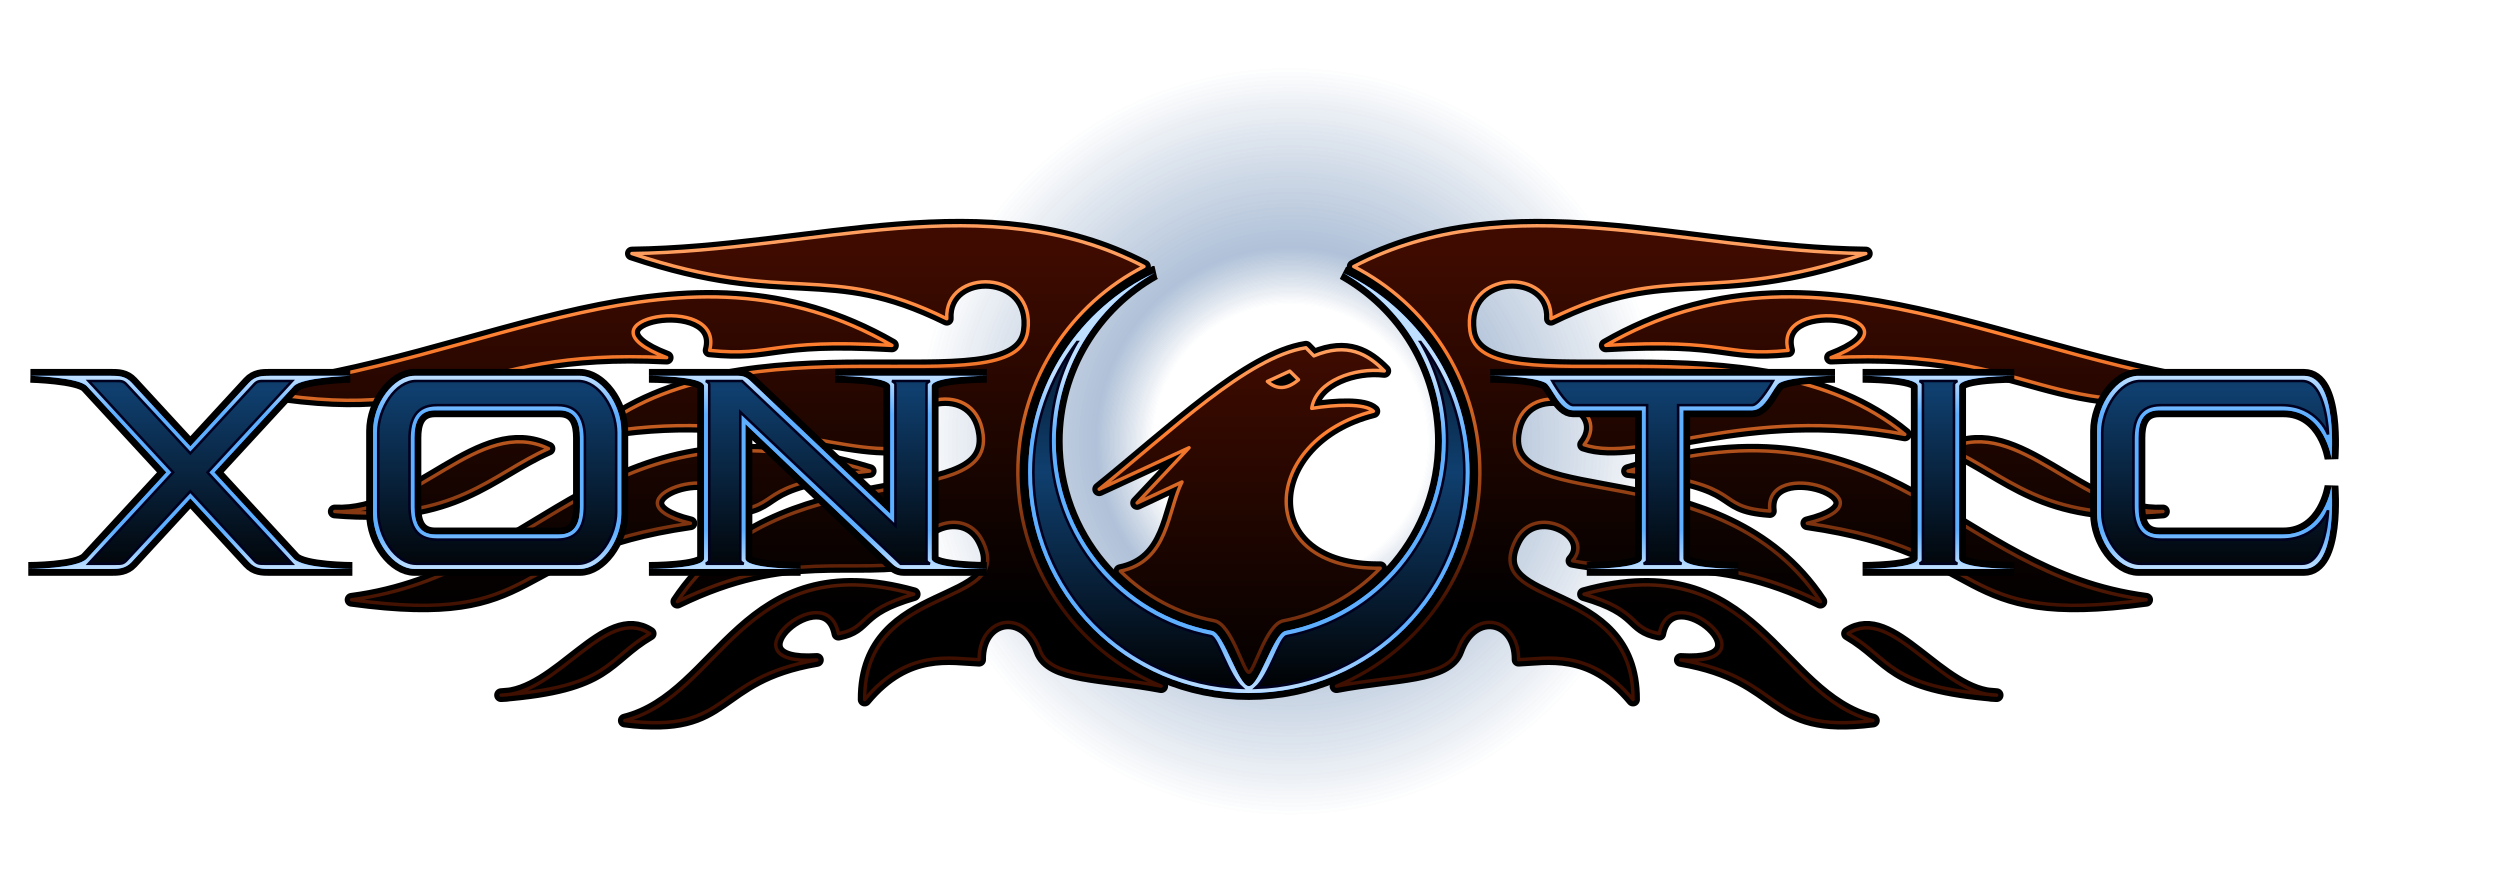 <?xml version="1.0" encoding="UTF-8" standalone="no"?>
<!-- Created with Inkscape (http://www.inkscape.org/) -->

<svg
   xmlns:dc="http://purl.org/dc/elements/1.1/"
   xmlns:cc="http://creativecommons.org/ns#"
   xmlns:rdf="http://www.w3.org/1999/02/22-rdf-syntax-ns#"
   xmlns:svg="http://www.w3.org/2000/svg"
   xmlns="http://www.w3.org/2000/svg"
   xmlns:xlink="http://www.w3.org/1999/xlink"
   xmlns:sodipodi="http://sodipodi.sourceforge.net/DTD/sodipodi-0.dtd"
   xmlns:inkscape="http://www.inkscape.org/namespaces/inkscape"
   width="1450.13"
   height="512"
   id="svg2"
   sodipodi:version="0.32"
   inkscape:version="0.48.3.1 r9886"
   version="1.0"
   sodipodi:docname="xonotic_logo.svg"
   inkscape:output_extension="org.inkscape.output.svg.inkscape"
   inkscape:export-xdpi="45"
   inkscape:export-ydpi="45">
  <defs
     id="defs4">
    <linearGradient
       id="linearGradient3700">
      <stop
         style="stop-color:#000000;stop-opacity:0;"
         offset="0"
         id="stop3705" />
      <stop
         id="stop3707"
         offset="0.31"
         style="stop-color:#000000;stop-opacity:0;" />
      <stop
         style="stop-color:#000000;stop-opacity:0.184;"
         offset="0.44"
         id="stop3709" />
      <stop
         id="stop3711"
         offset="0.85"
         style="stop-color:#000000;stop-opacity:0;" />
      <stop
         id="stop3713"
         offset="1"
         style="stop-color:#000000;stop-opacity:0;" />
    </linearGradient>
    <linearGradient
       id="linearGradient3681">
      <stop
         id="stop3691"
         offset="0"
         style="stop-color:#1f7fff;stop-opacity:0;" />
      <stop
         style="stop-color:#1f7fff;stop-opacity:0;"
         offset="0.31"
         id="stop3695" />
      <stop
         id="stop3689"
         offset="0.44"
         style="stop-color:#1f7fff;stop-opacity:0.184;" />
      <stop
         style="stop-color:#1f7fff;stop-opacity:0;"
         offset="0.85"
         id="stop3704" />
      <stop
         style="stop-color:#1f7fff;stop-opacity:0;"
         offset="1"
         id="stop3685" />
    </linearGradient>
    <linearGradient
       id="linearGradient3699">
      <stop
         id="stop3701"
         offset="0"
         style="stop-color:#3f0f00;stop-opacity:0.561;" />
      <stop
         style="stop-color:#ff7f2f;stop-opacity:0.561;"
         offset="0.75"
         id="stop3673" />
      <stop
         id="stop3703"
         offset="1"
         style="stop-color:#ff9f5f;stop-opacity:0.561;" />
    </linearGradient>
    <linearGradient
       id="linearGradient3698">
      <stop
         style="stop-color:#000000;stop-opacity:1;"
         offset="0"
         id="stop3700" />
      <stop
         id="stop3706"
         offset="0.5"
         style="stop-color:#0f3f6f;stop-opacity:1;" />
      <stop
         style="stop-color:#000000;stop-opacity:1;"
         offset="1"
         id="stop3702" />
    </linearGradient>
    <linearGradient
       id="linearGradient3674">
      <stop
         style="stop-color:#000000;stop-opacity:1;"
         offset="0"
         id="stop3676" />
      <stop
         style="stop-color:#3f0b00;stop-opacity:1;"
         offset="1"
         id="stop3678" />
    </linearGradient>
    <linearGradient
       id="linearGradient3666">
      <stop
         style="stop-color:#3f0f00;stop-opacity:1;"
         offset="0"
         id="stop3668" />
      <stop
         id="stop3671"
         offset="0.75"
         style="stop-color:#ff7f2f;stop-opacity:1;" />
      <stop
         style="stop-color:#ff9f5f;stop-opacity:1;"
         offset="1"
         id="stop3670" />
    </linearGradient>
    <linearGradient
       id="linearGradient3606">
      <stop
         style="stop-color:#bfdfff;stop-opacity:1;"
         offset="0"
         id="stop3608" />
      <stop
         id="stop3616"
         offset="0.2"
         style="stop-color:#5fafff;stop-opacity:1;" />
      <stop
         id="stop3614"
         offset="0.8"
         style="stop-color:#5fafff;stop-opacity:1;" />
      <stop
         style="stop-color:#bfdfff;stop-opacity:1;"
         offset="1"
         id="stop3610" />
    </linearGradient>
    <linearGradient
       inkscape:collect="always"
       xlink:href="#linearGradient3606"
       id="linearGradient3612"
       x1="1024"
       y1="1592"
       x2="1024"
       y2="1480"
       gradientUnits="userSpaceOnUse"
       gradientTransform="translate(0,-1024)" />
    <linearGradient
       inkscape:collect="always"
       xlink:href="#linearGradient3666"
       id="linearGradient3672"
       x1="1024"
       y1="592"
       x2="1024"
       y2="384"
       gradientUnits="userSpaceOnUse" />
    <linearGradient
       inkscape:collect="always"
       xlink:href="#linearGradient3674"
       id="linearGradient3680"
       x1="1024"
       y1="592"
       x2="1024"
       y2="384"
       gradientUnits="userSpaceOnUse" />
    <linearGradient
       inkscape:collect="always"
       xlink:href="#linearGradient3698"
       id="linearGradient3704"
       x1="1024"
       y1="1600"
       x2="1024"
       y2="1376"
       gradientUnits="userSpaceOnUse"
       gradientTransform="translate(0,-1024)" />
    <linearGradient
       inkscape:collect="always"
       xlink:href="#linearGradient3699"
       id="linearGradient3836"
       x1="1024"
       y1="640"
       x2="1024"
       y2="384"
       gradientUnits="userSpaceOnUse" />
    <linearGradient
       inkscape:collect="always"
       xlink:href="#linearGradient3674"
       id="linearGradient4196"
       x1="1024"
       y1="640"
       x2="1024"
       y2="440"
       gradientUnits="userSpaceOnUse" />
    <linearGradient
       inkscape:collect="always"
       xlink:href="#linearGradient3666"
       id="linearGradient4204"
       x1="1024"
       y1="640"
       x2="1024"
       y2="440"
       gradientUnits="userSpaceOnUse" />
    <linearGradient
       inkscape:collect="always"
       xlink:href="#linearGradient3699"
       id="linearGradient4214"
       x1="1024"
       y1="640"
       x2="1024"
       y2="440"
       gradientUnits="userSpaceOnUse" />
    <linearGradient
       inkscape:collect="always"
       xlink:href="#linearGradient3698"
       id="linearGradient3686"
       gradientUnits="userSpaceOnUse"
       x1="1024"
       y1="640"
       x2="1024"
       y2="384" />
    <linearGradient
       inkscape:collect="always"
       xlink:href="#linearGradient3606"
       id="linearGradient3689"
       gradientUnits="userSpaceOnUse"
       gradientTransform="translate(0,-1024)"
       x1="1024"
       y1="1664"
       x2="1024"
       y2="1480" />
    <radialGradient
       inkscape:collect="always"
       xlink:href="#linearGradient3700"
       id="radialGradient3715"
       gradientUnits="userSpaceOnUse"
       cx="1024"
       cy="494"
       fx="1024"
       fy="494"
       r="256" />
    <radialGradient
       inkscape:collect="always"
       xlink:href="#linearGradient3681"
       id="radialGradient3687"
       cx="1024"
       cy="494"
       fx="1024"
       fy="494"
       r="256"
       gradientUnits="userSpaceOnUse" />
    <filter
       inkscape:collect="always"
       id="filter3806"
       x="-0.075"
       width="1.151"
       y="-0.132"
       height="1.264"
       inkscape:label="BlurShadow"
       color-interpolation-filters="sRGB">
      <feGaussianBlur
         inkscape:collect="always"
         stdDeviation="6"
         id="feGaussianBlur3808" />
    </filter>
    <filter
       inkscape:collect="always"
       id="filter3852"
       inkscape:label="BlurGlow"
       color-interpolation-filters="sRGB">
      <feGaussianBlur
         inkscape:collect="always"
         stdDeviation="7"
         id="feGaussianBlur3854" />
    </filter>
    <linearGradient
       inkscape:collect="always"
       xlink:href="#linearGradient3606"
       id="linearGradient3077"
       gradientUnits="userSpaceOnUse"
       gradientTransform="translate(0,-1024)"
       x1="1024"
       y1="1592"
       x2="1024"
       y2="1480" />
    <linearGradient
       inkscape:collect="always"
       xlink:href="#linearGradient3698"
       id="linearGradient3079"
       gradientUnits="userSpaceOnUse"
       gradientTransform="translate(0,-1024)"
       x1="1024"
       y1="1600"
       x2="1024"
       y2="1376" />
    <linearGradient
       inkscape:collect="always"
       xlink:href="#linearGradient3606"
       id="linearGradient3081"
       gradientUnits="userSpaceOnUse"
       gradientTransform="translate(0,-1024)"
       x1="1024"
       y1="1592"
       x2="1024"
       y2="1480" />
    <linearGradient
       inkscape:collect="always"
       xlink:href="#linearGradient3698"
       id="linearGradient3083"
       gradientUnits="userSpaceOnUse"
       gradientTransform="translate(0,-1024)"
       x1="1024"
       y1="1600"
       x2="1024"
       y2="1376" />
    <linearGradient
       inkscape:collect="always"
       xlink:href="#linearGradient3606"
       id="linearGradient3085"
       gradientUnits="userSpaceOnUse"
       gradientTransform="translate(0,-1024)"
       x1="1024"
       y1="1592"
       x2="1024"
       y2="1480" />
    <linearGradient
       inkscape:collect="always"
       xlink:href="#linearGradient3698"
       id="linearGradient3087"
       gradientUnits="userSpaceOnUse"
       gradientTransform="translate(0,-1024)"
       x1="1024"
       y1="1600"
       x2="1024"
       y2="1376" />
    <linearGradient
       inkscape:collect="always"
       xlink:href="#linearGradient3606"
       id="linearGradient3089"
       gradientUnits="userSpaceOnUse"
       gradientTransform="translate(0,-1024)"
       x1="1024"
       y1="1592"
       x2="1024"
       y2="1480" />
    <linearGradient
       inkscape:collect="always"
       xlink:href="#linearGradient3698"
       id="linearGradient3091"
       gradientUnits="userSpaceOnUse"
       gradientTransform="translate(0,-1024)"
       x1="1024"
       y1="1600"
       x2="1024"
       y2="1376" />
    <linearGradient
       inkscape:collect="always"
       xlink:href="#linearGradient3606"
       id="linearGradient3093"
       gradientUnits="userSpaceOnUse"
       gradientTransform="translate(0,-1024)"
       x1="1024"
       y1="1592"
       x2="1024"
       y2="1480" />
    <linearGradient
       inkscape:collect="always"
       xlink:href="#linearGradient3698"
       id="linearGradient3095"
       gradientUnits="userSpaceOnUse"
       gradientTransform="translate(0,-1024)"
       x1="1024"
       y1="1600"
       x2="1024"
       y2="1376" />
  </defs>
  <sodipodi:namedview
     id="base"
     pagecolor="#000000"
     bordercolor="#666666"
     borderopacity="1.0"
     inkscape:pageopacity="0"
     inkscape:pageshadow="2"
     inkscape:zoom="0.5"
     inkscape:cx="901.35"
     inkscape:cy="-34.724776"
     inkscape:document-units="px"
     inkscape:current-layer="XonoticLogo"
     showgrid="false"
     inkscape:showpageshadow="false"
     gridtolerance="10"
     showguides="true"
     inkscape:guide-bbox="true"
     inkscape:snap-to-guides="true"
     inkscape:snap-global="true"
     borderlayer="true"
     fit-margin-top="0"
     fit-margin-left="2.9"
     fit-margin-right="0"
     fit-margin-bottom="0"
     inkscape:window-width="1366"
     inkscape:window-height="713"
     inkscape:window-x="0"
     inkscape:window-y="1"
     inkscape:window-maximized="1">
    <inkscape:grid
       type="xygrid"
       id="grid2383"
       visible="true"
       enabled="true"
       empspacing="4"
       snapvisiblegridlinesonly="true"
       originx="-297.6px"
       originy="-274px" />
  </sodipodi:namedview>
  <g
     inkscape:groupmode="layer"
     id="XonoticLogo"
     transform="translate(-297.6,-238)">
    <g
       id="Background"
       transform="translate(22,0)">
      <path
         id="BackgroundShadow"
         d="m 1024,238 c -141.385,0 -256,114.615 -256,256 0,141.385 114.615,256 256,256 141.385,0 256,-114.615 256,-256 0,-141.385 -114.615,-256 -256,-256 z"
         style="fill:url(#radialGradient3715);fill-opacity:1;stroke:none"
         inkscape:connector-curvature="0" />
      <path
         id="BackgroundGlow"
         d="m 1024,238 c -141.385,0 -256,114.615 -256,256 0,141.385 114.615,256 256,256 141.385,0 256,-114.615 256,-256 0,-141.385 -114.615,-256 -256,-256 z"
         style="fill:url(#radialGradient3687);fill-opacity:1;stroke:none"
         inkscape:connector-curvature="0" />
    </g>
    <path
       style="fill:#000000;fill-opacity:1;stroke:#000000;stroke-width:8;stroke-miterlimit:4;stroke-opacity:1;stroke-dasharray:none;filter:url(#filter3852)"
       d="M 967.281,396.281 C 923.981,416.811 894,460.923 894,512 c 0,70.656 57.344,128 128,128 70.656,0 128,-57.344 128,-128 0,-51.078 -29.981,-95.189 -73.281,-115.719 34.175,19.185 57.281,55.763 57.281,97.719 0,54.546 -39.063,100.017 -90.719,109.969 -6.892,1.328 -15.281,32.031 -21.281,32.031 -6,0 -14.389,-30.703 -21.281,-32.031 C 949.063,594.017 910,548.546 910,494 c 0,-41.956 23.106,-78.533 57.281,-97.719 z"
       id="RingShadow"
       inkscape:connector-curvature="0" />
    <g
       id="PhoenixWings"
       transform="translate(-2,0)">
      <path
         sodipodi:nodetypes="cccsccsccsccscccccccccccccccccccccccccccsccsccsccscccccccccccccccccccccccc"
         id="PhoenixWingsShadow"
         d="m 963.156,392.594 c -42.077,21.503 -71.505,64.648 -73.094,115.188 -1.805,57.428 32.877,107.597 83.094,128.219 -33.937,-6.472 -64.403,-4.653 -70.125,-20.625 -9.06,-25.292 -35.739,-19.533 -35.5,5.281 -15.917,-0.554 -41.512,-6.828 -66.375,23.125 -0.324,-69.325 88.703,-51.383 68.344,-92.219 -11.457,-22.981 -47.119,-3.625 -33.219,11.719 -43.731,8.632 -78.677,-7.955 -143.781,23.719 57.904,-87.515 183.178,-49.309 177.375,-96.969 -4.448,-36.529 -59.075,-17.882 -40.344,5.938 -32.86,11.149 -92.797,-23.665 -186.031,-6 86.879,-71.806 245.641,-13.54 252.25,-59.781 5.22,-36.523 -48.634,-37.396 -46.969,-7.312 -69.51,-34.214 -90.771,-6.947 -182.656,-37.812 106.799,-1.398 205.272,-40.023 297.031,7.531 z m -146.187,45.75 c -72.139,-4.105 -67.828,6.719 -105.75,2.906 9.572,-34.977 -83.398,-18.182 -24.906,4.188 -122.362,-6.045 -120.197,41.321 -243.219,18.531 138.91,-14.468 251.715,-95.736 373.875,-25.625 z M 617.75,498.219 c -33.619,14.819 -54.014,42.489 -123.969,36.469 47.181,2.218 83.654,-55.769 123.969,-36.469 z M 804.063,511.25 c -71.758,7.713 -47.642,20.732 -82.281,23.188 4.332,-33.896 -76.629,-6.266 -21.719,7.094 -109.434,15.783 -83.316,59.817 -196.531,44.375 114.624,-14.995 145.973,-121.463 300.531,-74.656 z m 25.531,71.406 c -33.646,9.759 -25.535,19.343 -43.656,22.906 -6.952,-35.849 -69.721,18.994 -12.5,15.25 -61.62,10.571 -48.809,43.131 -111.406,35.156 56.334,-14.164 68.122,-100.894 167.563,-73.313 z m -153.156,22.875 c -25.849,15.142 -22.847,30.787 -86.188,35.688 32.939,-0.19 60.583,-52.589 86.188,-35.688 z m 408.406,-212.938 c 42.077,21.503 71.505,64.648 73.094,115.187 1.805,57.428 -32.877,107.597 -83.094,128.219 33.937,-6.472 64.403,-4.653 70.125,-20.625 9.06,-25.292 35.739,-19.533 35.5,5.281 15.917,-0.554 41.512,-6.828 66.375,23.125 0.324,-69.325 -88.703,-51.383 -68.344,-92.219 11.457,-22.981 47.119,-3.625 33.219,11.719 43.731,8.632 78.677,-7.954 143.781,23.719 -57.904,-87.515 -183.179,-49.309 -177.375,-96.969 4.448,-36.528 59.075,-17.882 40.344,5.938 32.86,11.149 92.797,-23.665 186.031,-6 -86.879,-71.806 -245.642,-13.54 -252.25,-59.781 -5.22,-36.523 48.634,-37.396 46.969,-7.312 69.51,-34.214 90.771,-6.947 182.656,-37.812 -106.799,-1.398 -205.273,-40.023 -297.031,7.531 z m 146.187,45.75 c 72.139,-4.105 67.828,6.719 105.75,2.906 -9.572,-34.977 83.398,-18.182 24.907,4.188 122.362,-6.045 120.197,41.321 243.219,18.531 -138.91,-14.468 -251.715,-95.736 -373.875,-25.625 z m 199.219,59.875 c 33.618,14.819 54.014,42.489 123.969,36.469 -47.181,2.218 -83.654,-55.769 -123.969,-36.469 z m -186.313,13.031 c 71.758,7.713 47.642,20.732 82.281,23.188 -4.332,-33.896 76.629,-6.266 21.719,7.094 109.434,15.783 83.316,59.817 196.531,44.375 -114.624,-14.995 -145.973,-121.462 -300.531,-74.656 z m -25.531,71.406 c 33.646,9.759 25.535,19.343 43.656,22.906 6.952,-35.849 69.721,18.994 12.5,15.25 61.62,10.571 48.809,43.131 111.406,35.156 -56.334,-14.164 -68.122,-100.894 -167.562,-73.313 z m 153.156,22.875 c 25.849,15.142 22.847,30.787 86.188,35.688 -32.939,-0.19 -60.583,-52.589 -86.188,-35.688 z"
         style="fill:#000000;fill-opacity:1;fill-rule:evenodd;stroke:#000000;stroke-width:8;stroke-linejoin:round;stroke-miterlimit:4;stroke-opacity:1;stroke-dasharray:none;filter:url(#filter3806)"
         inkscape:connector-curvature="0" />
      <path
         style="fill:url(#linearGradient3836);fill-opacity:1;fill-rule:evenodd;stroke:none;filter:url(#filter3852)"
         d="m 963.156,392.594 c -42.077,21.503 -71.505,64.648 -73.094,115.188 -1.805,57.428 32.877,107.597 83.094,128.219 -33.937,-6.472 -64.403,-4.653 -70.125,-20.625 -9.06,-25.292 -35.739,-19.533 -35.5,5.281 -15.917,-0.554 -41.512,-6.828 -66.375,23.125 -0.324,-69.325 88.703,-51.383 68.344,-92.219 -11.457,-22.981 -47.119,-3.625 -33.219,11.719 -43.731,8.632 -78.677,-7.955 -143.781,23.719 57.904,-87.515 183.178,-49.309 177.375,-96.969 -4.448,-36.529 -59.075,-17.882 -40.344,5.938 -32.86,11.149 -92.797,-23.665 -186.031,-6 86.879,-71.806 245.641,-13.54 252.25,-59.781 5.22,-36.523 -48.634,-37.396 -46.969,-7.312 -69.51,-34.214 -90.771,-6.947 -182.656,-37.812 106.799,-1.398 205.272,-40.023 297.031,7.531 z m -146.187,45.75 c -72.139,-4.105 -67.828,6.719 -105.75,2.906 9.572,-34.977 -83.398,-18.182 -24.906,4.188 -122.362,-6.045 -120.197,41.321 -243.219,18.531 138.91,-14.468 251.715,-95.736 373.875,-25.625 z M 617.75,498.219 c -33.619,14.819 -54.014,42.489 -123.969,36.469 47.181,2.218 83.654,-55.769 123.969,-36.469 z M 804.063,511.25 c -71.758,7.713 -47.642,20.732 -82.281,23.188 4.332,-33.896 -76.629,-6.266 -21.719,7.094 -109.434,15.783 -83.316,59.817 -196.531,44.375 114.624,-14.995 145.973,-121.463 300.531,-74.656 z m 25.531,71.406 c -33.646,9.759 -25.535,19.343 -43.656,22.906 -6.952,-35.849 -69.721,18.994 -12.5,15.25 -61.62,10.571 -48.809,43.131 -111.406,35.156 56.334,-14.164 68.122,-100.894 167.563,-73.313 z m -153.156,22.875 c -25.849,15.142 -22.847,30.787 -86.188,35.688 32.939,-0.19 60.583,-52.589 86.188,-35.688 z m 408.406,-212.938 c 42.077,21.503 71.505,64.648 73.094,115.187 1.805,57.428 -32.877,107.597 -83.094,128.219 33.937,-6.472 64.403,-4.653 70.125,-20.625 9.06,-25.292 35.739,-19.533 35.5,5.281 15.917,-0.554 41.512,-6.828 66.375,23.125 0.324,-69.325 -88.703,-51.383 -68.344,-92.219 11.457,-22.981 47.119,-3.625 33.219,11.719 43.731,8.632 78.677,-7.954 143.781,23.719 -57.904,-87.515 -183.179,-49.309 -177.375,-96.969 4.448,-36.528 59.075,-17.882 40.344,5.938 32.86,11.149 92.797,-23.665 186.031,-6 -86.879,-71.806 -245.642,-13.54 -252.25,-59.781 -5.22,-36.523 48.634,-37.396 46.969,-7.312 69.51,-34.214 90.771,-6.947 182.656,-37.812 -106.799,-1.398 -205.273,-40.023 -297.031,7.531 z m 146.187,45.75 c 72.139,-4.105 67.828,6.719 105.75,2.906 -9.572,-34.977 83.398,-18.182 24.907,4.188 122.362,-6.045 120.197,41.321 243.219,18.531 -138.91,-14.468 -251.715,-95.736 -373.875,-25.625 z m 199.219,59.875 c 33.618,14.819 54.014,42.489 123.969,36.469 -47.181,2.218 -83.654,-55.769 -123.969,-36.469 z m -186.313,13.031 c 71.758,7.713 47.642,20.732 82.281,23.188 -4.332,-33.896 76.629,-6.266 21.719,7.094 109.434,15.783 83.316,59.817 196.531,44.375 -114.624,-14.995 -145.973,-121.462 -300.531,-74.656 z m -25.531,71.406 c 33.646,9.759 25.535,19.343 43.656,22.906 6.952,-35.849 69.721,18.994 12.5,15.25 61.62,10.571 48.809,43.131 111.406,35.156 -56.334,-14.164 -68.122,-100.894 -167.562,-73.313 z m 153.156,22.875 c 25.849,15.142 22.847,30.787 86.188,35.688 -32.939,-0.19 -60.583,-52.589 -86.188,-35.688 z"
         id="PhoenixWingsGlow"
         sodipodi:nodetypes="cccsccsccsccscccccccccccccccccccccccccccsccsccsccscccccccccccccccccccccccc"
         inkscape:connector-curvature="0" />
      <path
         sodipodi:nodetypes="cccsccsccsccscccccccccccccccccccccccccccsccsccsccscccccccccccccccccccccccc"
         id="PhoenixWingsFill"
         d="m 963.156,392.594 c -42.077,21.503 -71.505,64.648 -73.094,115.188 -1.805,57.428 32.877,107.597 83.094,128.219 -33.937,-6.472 -64.403,-4.653 -70.125,-20.625 -9.06,-25.292 -35.739,-19.533 -35.5,5.281 -15.917,-0.554 -41.512,-6.828 -66.375,23.125 -0.324,-69.325 88.703,-51.383 68.344,-92.219 -11.457,-22.981 -47.119,-3.625 -33.219,11.719 -43.731,8.632 -78.677,-7.955 -143.781,23.719 57.904,-87.515 183.178,-49.309 177.375,-96.969 -4.448,-36.529 -59.075,-17.882 -40.344,5.938 -32.86,11.149 -92.797,-23.665 -186.031,-6 86.879,-71.806 245.641,-13.54 252.25,-59.781 5.22,-36.523 -48.634,-37.396 -46.969,-7.312 -69.51,-34.214 -90.771,-6.947 -182.656,-37.812 106.799,-1.398 205.272,-40.023 297.031,7.531 z m -146.187,45.75 c -72.139,-4.105 -67.828,6.719 -105.75,2.906 9.572,-34.977 -83.398,-18.182 -24.906,4.188 -122.362,-6.045 -120.197,41.321 -243.219,18.531 138.91,-14.468 251.715,-95.736 373.875,-25.625 z M 617.75,498.219 c -33.619,14.819 -54.014,42.489 -123.969,36.469 47.181,2.218 83.654,-55.769 123.969,-36.469 z M 804.063,511.25 c -71.758,7.713 -47.642,20.732 -82.281,23.188 4.332,-33.896 -76.629,-6.266 -21.719,7.094 -109.434,15.783 -83.316,59.817 -196.531,44.375 114.624,-14.995 145.973,-121.463 300.531,-74.656 z m 25.531,71.406 c -33.646,9.759 -25.535,19.343 -43.656,22.906 -6.952,-35.849 -69.721,18.994 -12.5,15.25 -61.62,10.571 -48.809,43.131 -111.406,35.156 56.334,-14.164 68.122,-100.894 167.563,-73.313 z m -153.156,22.875 c -25.849,15.142 -22.847,30.787 -86.188,35.688 32.939,-0.19 60.583,-52.589 86.188,-35.688 z m 408.406,-212.938 c 42.077,21.503 71.505,64.648 73.094,115.187 1.805,57.428 -32.877,107.597 -83.094,128.219 33.937,-6.472 64.403,-4.653 70.125,-20.625 9.06,-25.292 35.739,-19.533 35.5,5.281 15.917,-0.554 41.512,-6.828 66.375,23.125 0.324,-69.325 -88.703,-51.383 -68.344,-92.219 11.457,-22.981 47.119,-3.625 33.219,11.719 43.731,8.632 78.677,-7.954 143.781,23.719 -57.904,-87.515 -183.179,-49.309 -177.375,-96.969 4.448,-36.528 59.075,-17.882 40.344,5.938 32.86,11.149 92.797,-23.665 186.031,-6 -86.879,-71.806 -245.642,-13.54 -252.25,-59.781 -5.22,-36.523 48.634,-37.396 46.969,-7.312 69.51,-34.214 90.771,-6.947 182.656,-37.812 -106.799,-1.398 -205.273,-40.023 -297.031,7.531 z m 146.187,45.75 c 72.139,-4.105 67.828,6.719 105.75,2.906 -9.572,-34.977 83.398,-18.182 24.907,4.188 122.362,-6.045 120.197,41.321 243.219,18.531 -138.91,-14.468 -251.715,-95.736 -373.875,-25.625 z m 199.219,59.875 c 33.618,14.819 54.014,42.489 123.969,36.469 -47.181,2.218 -83.654,-55.769 -123.969,-36.469 z m -186.313,13.031 c 71.758,7.713 47.642,20.732 82.281,23.188 -4.332,-33.896 76.629,-6.266 21.719,7.094 109.434,15.783 83.316,59.817 196.531,44.375 -114.624,-14.995 -145.973,-121.462 -300.531,-74.656 z m -25.531,71.406 c 33.646,9.759 25.535,19.343 43.656,22.906 6.952,-35.849 69.721,18.994 12.5,15.25 61.62,10.571 48.809,43.131 111.406,35.156 -56.334,-14.164 -68.122,-100.894 -167.562,-73.313 z m 153.156,22.875 c 25.849,15.142 22.847,30.787 86.188,35.688 -32.939,-0.19 -60.583,-52.589 -86.188,-35.688 z"
         style="fill:url(#linearGradient3680);fill-opacity:1;fill-rule:evenodd;stroke:url(#linearGradient3672);stroke-width:2;stroke-linejoin:round;stroke-miterlimit:4;stroke-dasharray:none"
         inkscape:export-xdpi="45"
         inkscape:export-ydpi="45"
         inkscape:connector-curvature="0" />
    </g>
    <g
       id="PhoenixHead"
       transform="translate(-2,0)">
      <path
         sodipodi:nodetypes="cccccccsccccccccccc"
         id="PhoenixHeadShadow"
         d="m 1057.094,439.719 c -34.001,5.484 -77.512,47.945 -119.906,82.062 l 52.125,-24.062 -30.125,32.031 26.031,-12.188 c -8.545,16.843 -7.63,45.977 -35.75,51.719 14.642,14.491 33.458,24.781 54.5,28.812 C 1014,600 1021,628 1024,628 c 3,0 10,-28 20.031,-29.906 21.848,-4.186 41.291,-15.12 56.156,-30.5 -74.392,0.93 -69.692,-74.548 -3.969,-91.062 -5.069,-4.723 -21.939,-3.838 -35.75,-1.656 2.407,-16.094 25.229,-23.802 42.094,-21.719 -9.638,-9.778 -21.373,-16.843 -40.844,-8.719 l -4.625,-4.719 z m -9.344,13.562 5.062,5 c -6.61,5.598 -12.483,5.97 -18.062,0.969 l 13,-5.969 z"
         style="fill:#000000;fill-opacity:1;fill-rule:evenodd;stroke:#000000;stroke-width:8;stroke-linejoin:round;stroke-miterlimit:4;stroke-opacity:1;stroke-dasharray:none;filter:url(#filter3806)"
         inkscape:connector-curvature="0" />
      <path
         style="fill:url(#linearGradient4214);fill-opacity:1;fill-rule:evenodd;stroke:none;filter:url(#filter3852)"
         d="m 1057.094,439.719 c -34.001,5.484 -77.512,47.945 -119.906,82.062 l 52.125,-24.062 -30.125,32.031 26.031,-12.188 c -8.545,16.843 -7.63,45.977 -35.75,51.719 14.642,14.491 33.458,24.781 54.5,28.812 C 1014,600 1021,628 1024,628 c 3,0 10,-28 20.031,-29.906 21.848,-4.186 41.291,-15.12 56.156,-30.5 -74.392,0.93 -69.692,-74.548 -3.969,-91.062 -5.069,-4.723 -21.939,-3.838 -35.75,-1.656 2.407,-16.094 25.229,-23.802 42.094,-21.719 -9.638,-9.778 -21.373,-16.843 -40.844,-8.719 l -4.625,-4.719 z m -9.344,13.562 5.062,5 c -6.61,5.598 -12.483,5.97 -18.062,0.969 l 13,-5.969 z"
         id="PhoenixHeadGlow"
         sodipodi:nodetypes="cccccccsccccccccccc"
         inkscape:connector-curvature="0" />
      <path
         sodipodi:nodetypes="cccccccsccccccccccc"
         id="PhoenixHeadFill"
         d="m 1057.094,439.719 c -34.001,5.484 -77.512,47.945 -119.906,82.062 l 52.125,-24.062 -30.125,32.031 26.031,-12.188 c -8.545,16.843 -7.63,45.977 -35.75,51.719 14.642,14.491 33.458,24.781 54.5,28.812 C 1014,600 1021,628 1024,628 c 3,0 10,-28 20.031,-29.906 21.848,-4.186 41.291,-15.12 56.156,-30.5 -74.392,0.93 -69.692,-74.548 -3.969,-91.062 -5.069,-4.723 -21.939,-3.838 -35.75,-1.656 2.407,-16.094 25.229,-23.802 42.094,-21.719 -9.638,-9.778 -21.373,-16.843 -40.844,-8.719 l -4.625,-4.719 z m -9.344,13.562 5.062,5 c -6.61,5.598 -12.483,5.97 -18.062,0.969 l 13,-5.969 z"
         style="fill:url(#linearGradient4196);fill-opacity:1;fill-rule:evenodd;stroke:url(#linearGradient4204);stroke-width:2;stroke-linejoin:round;stroke-miterlimit:4;stroke-opacity:1;stroke-dasharray:none"
         inkscape:connector-curvature="0" />
    </g>
    <g
       id="LetterX"
       transform="translate(-2,0)">
      <path
         style="fill:#000000;fill-opacity:1;stroke:#000000;stroke-width:8;stroke-miterlimit:4;stroke-opacity:1;stroke-dasharray:none;filter:url(#filter3806)"
         d="m 317.25,456 c 0,0 27.92,0.75 32.75,6 L 396.094,512 350,562 c -5.52,6 -34,6 -34,6 l 48,0 c 4,0 8.315,0 12,-4 L 410,527.094 444,564 c 3.685,4 8,4 12,4 l 48,0 c 0,0 -28.48,0 -34,-6 L 423.906,512 470,462 c 4.83,-5.25 32.75,-6 32.75,-6 L 456,456 c -4,0 -8.315,0 -12,4 L 410,496.906 376,460 c -3.685,-4 -8,-4 -12,-4 l -46.75,0 z"
         id="LetterXShadow"
         sodipodi:nodetypes="cccccsscscccccccscssc"
         inkscape:connector-curvature="0" />
      <path
         style="fill:#1f7fff;fill-opacity:1;stroke:none;filter:url(#filter3852)"
         d="m 317.25,456 c 0,0 27.92,0.75 32.75,6 L 396.094,512 350,562 c -5.52,6 -34,6 -34,6 l 48,0 c 4,0 8.315,0 12,-4 L 410,527.094 444,564 c 3.685,4 8,4 12,4 l 48,0 c 0,0 -28.48,0 -34,-6 L 423.906,512 470,462 c 4.83,-5.25 32.75,-6 32.75,-6 L 456,456 c -4,0 -8.315,0 -12,4 L 410,496.906 376,460 c -3.685,-4 -8,-4 -12,-4 l -46.75,0 z"
         id="LetterXGlow"
         sodipodi:nodetypes="cccccsscscccccccscssc"
         inkscape:connector-curvature="0" />
      <path
         sodipodi:nodetypes="cccccsscscccccccscssc"
         id="LetterXBorder"
         d="m 317.25,456 c 0,0 27.92,0.75 32.75,6 L 396.094,512 350,562 c -5.52,6 -34,6 -34,6 l 48,0 c 4,0 8.315,0 12,-4 L 410,527.094 444,564 c 3.685,4 8,4 12,4 l 48,0 c 0,0 -28.48,0 -34,-6 L 423.906,512 470,462 c 4.83,-5.25 32.75,-6 32.75,-6 L 456,456 c -4,0 -8.315,0 -12,4 L 410,496.906 376,460 c -3.685,-4 -8,-4 -12,-4 l -46.75,0 z"
         style="fill:url(#linearGradient3077);fill-opacity:1;stroke:none"
         inkscape:connector-curvature="0" />
      <path
         sodipodi:nodetypes="ccccccccccccccccc"
         id="LetterXFill"
         d="m 400,512 -49,53 16,0 c 3,0 4.15,0 6,-2 l 37,-40 37,40 c 1.85,2 3,2 6,2 l 16,0 -49,-53 49,-53 -16,0 c -3,0 -4.15,0 -6,2 l -37,40 -37,-40 c -1.85,-2 -3,-2 -6,-2 l -16,0 49,53 z"
         style="fill:url(#linearGradient3079);fill-opacity:1;stroke:#00001f;stroke-width:1.5;stroke-miterlimit:4;stroke-opacity:1;stroke-dasharray:none"
         inkscape:connector-curvature="0" />
    </g>
    <g
       id="LetterO"
       transform="translate(-2,0)">
      <path
         style="fill:#000000;fill-opacity:1;stroke:#000000;stroke-width:8;stroke-miterlimit:4;stroke-opacity:1;stroke-dasharray:none;filter:url(#filter3806)"
         d="m 540,456 c -12,0 -24,16 -24,32 l 0,48 c 0,16 12,32 24,32 l 96,0 c 12,0 24,-16 24,-32 l 0,-48 c 0,-16 -12,-32 -24,-32 l -96,0 z m 12,20 72,0 c 10,0 12,8 12,16 l 0,40 c 0,8 -2,16 -12,16 l -72,0 c -10,0 -12,-8 -12,-16 l 0,-40 c 0,-8 2,-16 12,-16 z"
         id="LetterOShadow"
         sodipodi:nodetypes="cccccccccccccccccc"
         inkscape:connector-curvature="0" />
      <path
         style="fill:#1f7fff;fill-opacity:1;stroke:none;filter:url(#filter3852)"
         d="m 540,456 c -12,0 -24,16 -24,32 l 0,48 c 0,16 12,32 24,32 l 96,0 c 12,0 24,-16 24,-32 l 0,-48 c 0,-16 -12,-32 -24,-32 l -96,0 z m 12,20 72,0 c 10,0 12,8 12,16 l 0,40 c 0,8 -2,16 -12,16 l -72,0 c -10,0 -12,-8 -12,-16 l 0,-40 c 0,-8 2,-16 12,-16 z"
         id="LetterOGlow"
         sodipodi:nodetypes="cccccccccccccccccc"
         inkscape:connector-curvature="0" />
      <path
         sodipodi:nodetypes="cccccccccccccccccc"
         id="LetterOBorder"
         d="m 540,456 c -12,0 -24,16 -24,32 l 0,48 c 0,16 12,32 24,32 l 96,0 c 12,0 24,-16 24,-32 l 0,-48 c 0,-16 -12,-32 -24,-32 l -96,0 z m 12,20 72,0 c 10,0 12,8 12,16 l 0,40 c 0,8 -2,16 -12,16 l -72,0 c -10,0 -12,-8 -12,-16 l 0,-40 c 0,-8 2,-16 12,-16 z"
         style="fill:url(#linearGradient3081);fill-opacity:1;stroke:none"
         inkscape:connector-curvature="0" />
      <path
         sodipodi:nodetypes="cccccccccccccccccc"
         id="LetterOFill"
         d="m 541,459 c -12,0 -22,16 -22,30 l 0,46 c 0,14 10,30 22,30 l 94,0 c 12,0 22,-16 22,-30 l 0,-46 c 0,-14 -10,-30 -22,-30 l -94,0 z m 12,14 70,0 c 12,0 15.995,8 15.875,20.156 l 0,37.688 C 638.995,543 635,551 623,551 l -70,0 c -12,0 -15.995,-8 -15.875,-20.156 l 0,-37.688 C 537.005,481 541,473 553,473 z"
         style="fill:url(#linearGradient3083);fill-opacity:1;stroke:#00001f;stroke-width:1.5;stroke-miterlimit:4;stroke-opacity:1;stroke-dasharray:none"
         inkscape:connector-curvature="0" />
    </g>
    <g
       id="LetterN"
       transform="translate(-2,0)">
      <path
         style="fill:#000000;fill-opacity:1;stroke:#000000;stroke-width:8;stroke-miterlimit:4;stroke-opacity:1;stroke-dasharray:none;filter:url(#filter3806)"
         d="m 676,456 c 0,0 38.667,0 52,0 4,0 5.949,2.052 8,4 l 80,76 0,-74 c 0,-6 -32,-6 -32,-6 l 88,0 c 0,0 -32,0 -32,6 l 0,100 c 0,6 32,6 32,6 0,0 -36,0 -48,0 -4,0 -5.952,-2.049 -8,-4 l -84,-80 0,78 c 0,6 32,6 32,6 l -88,0 c 0,0 32,0 32,-6 l 0,-100 c 0,-6 -32,-6 -32,-6 z"
         id="LetterNShadow"
         sodipodi:nodetypes="csscccccccssccccccc"
         inkscape:connector-curvature="0" />
      <path
         style="fill:#1f7fff;fill-opacity:1;stroke:none;filter:url(#filter3852)"
         d="m 676,456 c 0,0 38.667,0 52,0 4,0 5.949,2.052 8,4 l 80,76 0,-74 c 0,-6 -32,-6 -32,-6 l 88,0 c 0,0 -32,0 -32,6 l 0,100 c 0,6 32,6 32,6 0,0 -36,0 -48,0 -4,0 -5.952,-2.049 -8,-4 l -84,-80 0,78 c 0,6 32,6 32,6 l -88,0 c 0,0 32,0 32,-6 l 0,-100 c 0,-6 -32,-6 -32,-6 z"
         id="LetterNGlow"
         sodipodi:nodetypes="csscccccccssccccccc"
         inkscape:connector-curvature="0" />
      <path
         sodipodi:nodetypes="csscccccccssccccccc"
         id="LetterNBorder"
         d="m 676,456 c 0,0 38.667,0 52,0 4,0 5.949,2.052 8,4 l 80,76 0,-74 c 0,-6 -32,-6 -32,-6 l 88,0 c 0,0 -32,0 -32,6 l 0,100 c 0,6 32,6 32,6 0,0 -36,0 -48,0 -4,0 -5.952,-2.049 -8,-4 l -84,-80 0,78 c 0,6 32,6 32,6 l -88,0 c 0,0 32,0 32,-6 l 0,-100 c 0,-6 -32,-6 -32,-6 z"
         style="fill:url(#linearGradient3085);fill-opacity:1;stroke:none"
         inkscape:connector-curvature="0" />
      <path
         sodipodi:nodetypes="ccccccccccccccccc"
         id="LetterNFill"
         d="m 839,459 -22,0 c 0,0 2,1 2,2 l 0,82 -89,-84 -21,0 c 0,0 2,1 2,2 l 0,102 c 0,1 -2,2 -2,2 l 22,0 c 0,0 -2,-1 -2,-2 l 0,-86 93,88 17,0 c 0,0 -2,-1 -2,-2 l 0,-102 c 0,-1 2,-2 2,-2 z"
         style="fill:url(#linearGradient3087);fill-opacity:1;stroke:#00001f;stroke-width:1.5;stroke-miterlimit:4;stroke-opacity:1;stroke-dasharray:none"
         inkscape:connector-curvature="0" />
    </g>
    <g
       id="Ring"
       transform="translate(-2,0)">
      <path
         style="fill:#1f7fff;fill-opacity:1;stroke:none;filter:url(#filter3852)"
         d="M 969.281,396.281 C 925.981,416.811 896,460.923 896,512 c 0,70.656 57.344,128 128,128 70.656,0 128,-57.344 128,-128 0,-51.078 -29.981,-95.189 -73.281,-115.719 34.175,19.185 57.281,55.763 57.281,97.719 0,54.546 -39.063,100.017 -90.719,109.969 -6.892,1.328 -15.281,32.031 -21.281,32.031 -6,0 -14.389,-30.703 -21.281,-32.031 C 951.063,594.017 912,548.546 912,494 c 0,-41.956 23.106,-78.533 57.281,-97.719 z"
         id="RingGlow"
         inkscape:connector-curvature="0" />
      <path
         id="RingBorder"
         d="M 969.281,396.281 C 925.981,416.811 896,460.923 896,512 c 0,70.656 57.344,128 128,128 70.656,0 128,-57.344 128,-128 0,-51.078 -29.981,-95.189 -73.281,-115.719 34.175,19.185 57.281,55.763 57.281,97.719 0,54.546 -39.063,100.017 -90.719,109.969 -6.892,1.328 -15.281,32.031 -21.281,32.031 -6,0 -14.389,-30.703 -21.281,-32.031 C 951.063,594.017 912,548.546 912,494 c 0,-41.956 23.106,-78.533 57.281,-97.719 z"
         style="fill:url(#linearGradient3689);fill-opacity:1;stroke:none"
         inkscape:connector-curvature="0" />
      <path
         sodipodi:nodetypes="csccsccsccsc"
         id="RingFill"
         d="M 924.438,436.406 C 908.475,457.398 899,483.594 899,512 c 0,67.695 53.819,122.885 121,125 -8,-7 -14,-29 -18,-30 -53.034,-10.23 -93,-56.98 -93,-113 0,-20.981 5.623,-40.66 15.438,-57.594 z m 199.125,0 C 1133.377,453.34 1139,473.019 1139,494 c 0,56.02 -39.966,102.77 -93,113 -4,1 -10,23 -18,30 67.181,-2.115 121,-57.305 121,-125 0,-28.406 -9.475,-54.602 -25.438,-75.594 z"
         style="fill:url(#linearGradient3686);fill-opacity:1;stroke:#00001f;stroke-width:1.5;stroke-linejoin:miter;stroke-miterlimit:4;stroke-opacity:1;stroke-dasharray:none"
         inkscape:connector-curvature="0" />
    </g>
    <g
       id="LetterT"
       transform="translate(-2,0)">
      <path
         style="fill:#000000;fill-opacity:1;stroke:#000000;stroke-width:8;stroke-miterlimit:4;stroke-opacity:1;stroke-dasharray:none;filter:url(#filter3806)"
         d="m 1220,568 88,0 c 0,0 -32,0 -32,-6 l 0,-86 40,0 c 8,0 12.373,-14.187 16,-16 8,-4 32,-4 32,-4 l -200,0 c 0,0 24,0 32,4 3.627,1.813 8,16 16,16 l 40,0 0,86 c 0,6 -32,6 -32,6 z"
         id="LetterTShadow"
         sodipodi:nodetypes="cccccsccscccc"
         inkscape:connector-curvature="0" />
      <path
         style="fill:#1f7fff;fill-opacity:1;stroke:none;filter:url(#filter3852)"
         d="m 1220,568 88,0 c 0,0 -32,0 -32,-6 l 0,-86 40,0 c 8,0 12.373,-14.187 16,-16 8,-4 32,-4 32,-4 l -200,0 c 0,0 24,0 32,4 3.627,1.813 8,16 16,16 l 40,0 0,86 c 0,6 -32,6 -32,6 z"
         id="LetterTGlow"
         sodipodi:nodetypes="cccccsccscccc"
         inkscape:connector-curvature="0" />
      <path
         sodipodi:nodetypes="cccccsccscccc"
         id="LetterTBorder"
         d="m 1220,568 88,0 c 0,0 -32,0 -32,-6 l 0,-86 40,0 c 8,0 12.373,-14.187 16,-16 8,-4 32,-4 32,-4 l -200,0 c 0,0 24,0 32,4 3.627,1.813 8,16 16,16 l 40,0 0,86 c 0,6 -32,6 -32,6 z"
         style="fill:url(#linearGradient3089);fill-opacity:1;stroke:none"
         inkscape:connector-curvature="0" />
      <path
         sodipodi:nodetypes="ccccccccccc"
         id="LetterTFill"
         d="m 1212,473 43,0 0,90 c 0,1 -2,2 -2,2 l 22,0 c 0,0 -2,-1 -2,-2 l 0,-90 43,0 c 4,0 12,-14 12,-14 0,0 -128,0 -128,0 0,0 8,14 12,14 z"
         style="fill:url(#linearGradient3091);fill-opacity:1;stroke:#00001f;stroke-width:1.5;stroke-miterlimit:4;stroke-opacity:1;stroke-dasharray:none"
         inkscape:connector-curvature="0" />
    </g>
    <g
       id="LetterI"
       transform="translate(-2,0)">
      <path
         style="fill:#000000;fill-opacity:1;stroke:#000000;stroke-width:8;stroke-miterlimit:4;stroke-opacity:1;stroke-dasharray:none;filter:url(#filter3806)"
         d="m 1380,456 88,0 c 0,0 -32,0 -32,6 l 0,100 c 0,6 32,6 32,6 l -88,0 c 0,0 32,0 32,-6 l 0,-100 c 0,-6 -32,-6 -32,-6 z"
         id="LetterIShadow"
         sodipodi:nodetypes="ccccccccc"
         inkscape:connector-curvature="0" />
      <path
         style="fill:#1f7fff;fill-opacity:1;stroke:none;filter:url(#filter3852)"
         d="m 1380,456 88,0 c 0,0 -32,0 -32,6 l 0,100 c 0,6 32,6 32,6 l -88,0 c 0,0 32,0 32,-6 l 0,-100 c 0,-6 -32,-6 -32,-6 z"
         id="LetterIGlow"
         sodipodi:nodetypes="ccccccccc"
         inkscape:connector-curvature="0" />
      <path
         sodipodi:nodetypes="ccccccccc"
         id="LetterIBorder"
         d="m 1380,456 88,0 c 0,0 -32,0 -32,6 l 0,100 c 0,6 32,6 32,6 l -88,0 c 0,0 32,0 32,-6 l 0,-100 c 0,-6 -32,-6 -32,-6 z"
         style="fill:url(#linearGradient3093);fill-opacity:1;stroke:none"
         inkscape:connector-curvature="0" />
      <path
         sodipodi:nodetypes="ccccccccc"
         id="LetterIFill"
         d="m 1433,461 c 0,-1 2,-2 2,-2 l -22,0 c 0,0 2,1 2,2 l 0,102 c 0,1 -2,2 -2,2 l 22,0 c 0,0 -2,-1 -2,-2 l 0,-102 z"
         style="fill:url(#linearGradient3095);fill-opacity:1;stroke:#00001f;stroke-width:1.5;stroke-miterlimit:4;stroke-opacity:1;stroke-dasharray:none"
         inkscape:connector-curvature="0" />
    </g>
    <g
       id="LetterC"
       transform="translate(-2,0)">
      <path
         style="fill:#000000;fill-opacity:1;stroke:#000000;stroke-width:8;stroke-miterlimit:4;stroke-opacity:1;stroke-dasharray:none;filter:url(#filter3806)"
         d="m 1540,456 c -12,0 -24,16 -24,32 l 0,48 c 0,16 12,32 24,32 l 96,0 c 20,0 16,-48 16,-48 0,0 -4,28 -28,28 l -72,0 c -10,0 -12,-8 -12,-16 l 0,-40 c 0,-8 2,-16 12,-16 l 72,0 c 24,0 28,28 28,28 0,0 4,-48 -16,-48 l -96,0 z"
         id="LetterCShadow"
         sodipodi:nodetypes="ccccccccccccccc"
         inkscape:connector-curvature="0" />
      <path
         style="fill:#1f7fff;fill-opacity:1;stroke:none;filter:url(#filter3852)"
         d="m 1540,456 c -12,0 -24,16 -24,32 l 0,48 c 0,16 12,32 24,32 l 96,0 c 20,0 16,-48 16,-48 0,0 -4,28 -28,28 l -72,0 c -10,0 -12,-8 -12,-16 l 0,-40 c 0,-8 2,-16 12,-16 l 72,0 c 24,0 28,28 28,28 0,0 4,-48 -16,-48 l -96,0 z"
         id="LetterCGlow"
         sodipodi:nodetypes="ccccccccccccccc"
         inkscape:connector-curvature="0" />
      <path
         sodipodi:nodetypes="ccccccccccccccc"
         id="LetterCBorder"
         d="m 1540,456 c -12,0 -24,16 -24,32 l 0,48 c 0,16 12,32 24,32 l 96,0 c 20,0 16,-48 16,-48 0,0 -4,28 -28,28 l -72,0 c -10,0 -12,-8 -12,-16 l 0,-40 c 0,-8 2,-16 12,-16 l 72,0 c 24,0 28,28 28,28 0,0 4,-48 -16,-48 l -96,0 z"
         style="fill:url(#linearGradient3612);fill-opacity:1;stroke:none"
         inkscape:connector-curvature="0" />
      <path
         sodipodi:nodetypes="ccccccccccccccc"
         id="LetterCFill"
         d="m 1541,459 c -12,0 -22,16 -22,30 l 0,46 c 0,14 10,30 22,30 l 94,0 c 14,0 15,-31 15,-31 0,0 -6,17 -27,17 l -70,0 c -12,0 -15.995,-8 -15.875,-20.156 l 0,-37.688 C 1537.005,481 1541,473 1553,473 l 70,0 c 21,0 27,17 27,17 0,0 -1,-31 -15,-31 l -94,0 z"
         style="fill:url(#linearGradient3704);fill-opacity:1;stroke:#00001f;stroke-width:1.5;stroke-miterlimit:4;stroke-opacity:1;stroke-dasharray:none"
         inkscape:connector-curvature="0" />
    </g>
  </g>
</svg>
